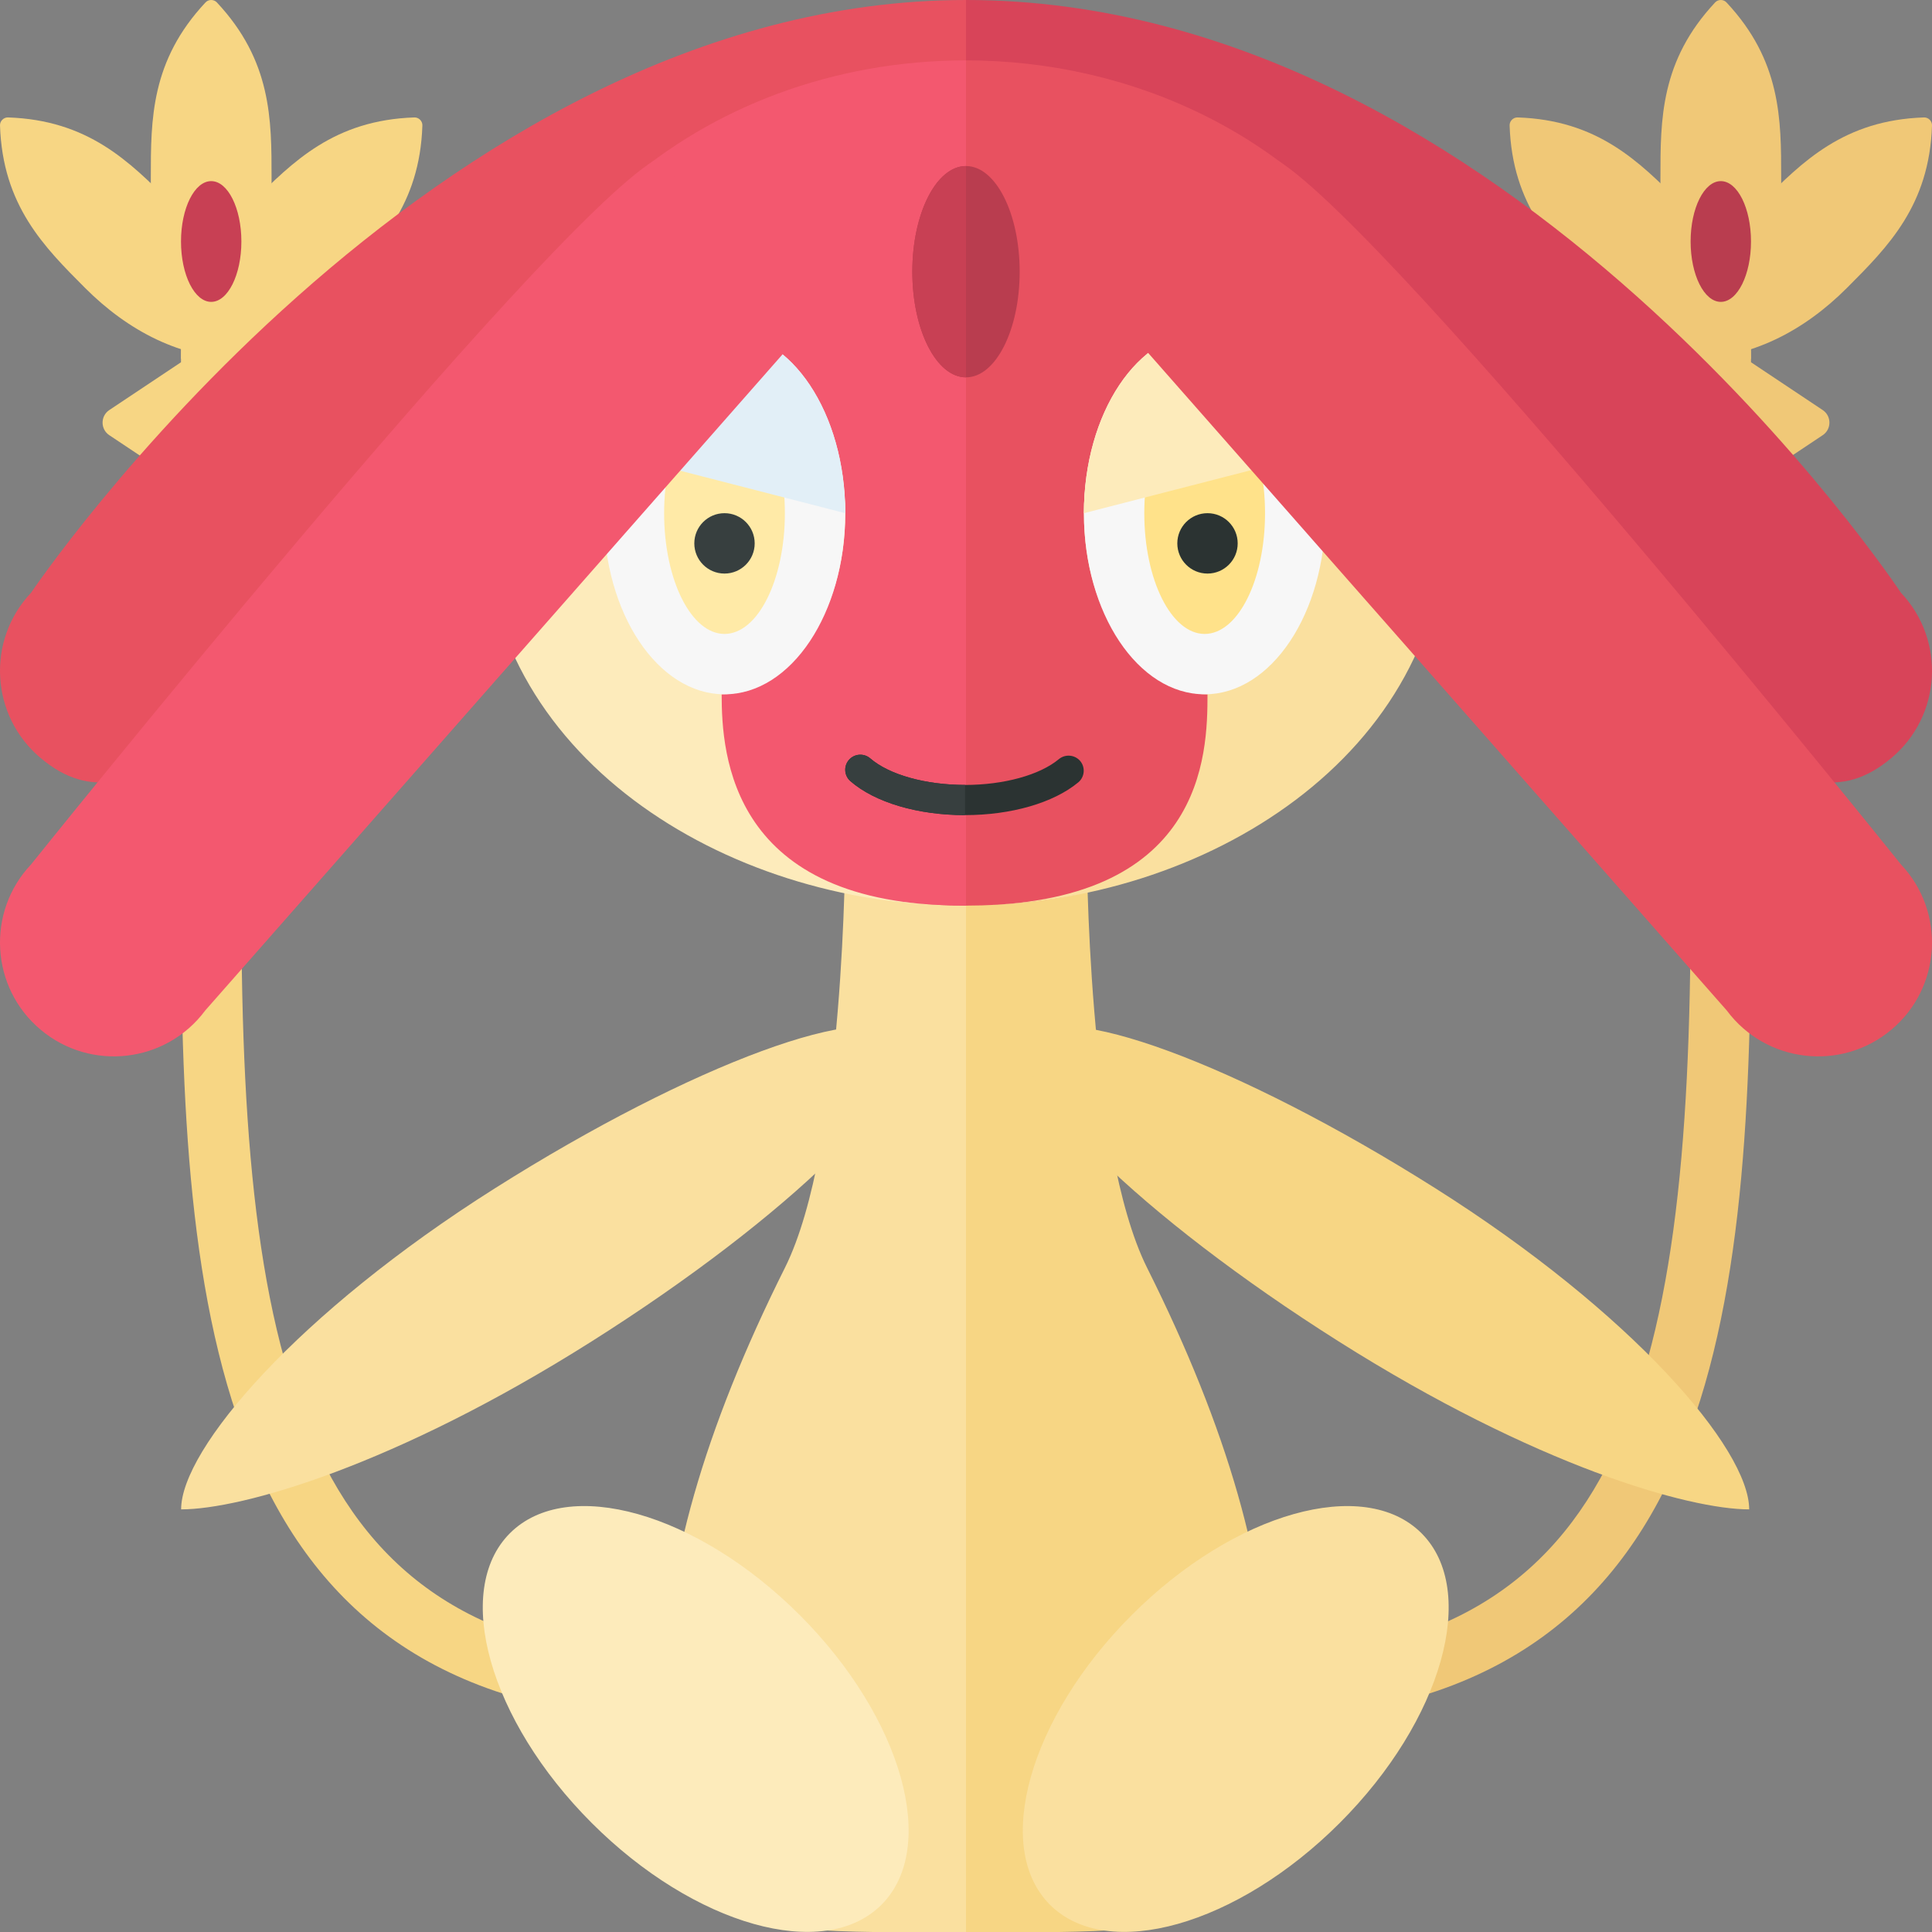 <?xml version="1.0" encoding="utf-8"?>
<!-- Generator: Adobe Illustrator 23.0.6, SVG Export Plug-In . SVG Version: 6.00 Build 0)  -->
<svg version="1.1" xmlns="http://www.w3.org/2000/svg" xmlns:xlink="http://www.w3.org/1999/xlink" x="0px" y="0px" width="32px"
	 height="32px" viewBox="0 0 32 32" enable-background="new 0 0 32 32" xml:space="preserve">
<rect x="0" y="0" width="32" height="32" fill="#808080" stroke="none"/>
<g id="labels">
</g>
<g id="icons">
	<g>
		<g>
			<path fill="#F7D684" d="M11.526,28.5v-1c-6.328,0-7.528-4.392-7.528-12.496V8h-1v7.004C2.998,22.116,3.65,28.5,11.526,28.5z"/>
			<g>
				<path fill="#F7D684" d="M3.591,0.039c-0.049-0.052-0.137-0.052-0.186,0C2.498,1.007,2.498,1.975,2.498,2.943c0,1,0,2,1,3
					c1-1,1-2,1-3C4.498,1.975,4.498,1.007,3.591,0.039z"/>
				<path fill="#F7D684" d="M6.864,1.945c0.072-0.002,0.134,0.06,0.132,0.132c-0.043,1.326-0.728,2.01-1.412,2.695
					C4.877,5.479,3.998,5.943,2.998,5.943c0-1,0.464-1.879,1.172-2.586C4.854,2.673,5.538,1.989,6.864,1.945z"/>
				<path fill="#F7D684" d="M0.132,1.945C0.06,1.943-0.002,2.005,0,2.077c0.043,1.326,0.728,2.01,1.412,2.695
					c0.707,0.707,1.586,1.172,2.586,1.172c0-1-0.464-1.879-1.172-2.586C2.142,2.673,1.457,1.989,0.132,1.945z"/>
			</g>
			<path fill="#F7D684" d="M2.811,7.875L1.81,7.208c-0.148-0.099-0.148-0.317,0-0.416L2.998,6h1l1.188,0.792
				c0.148,0.099,0.148,0.317,0,0.416L4.185,7.875c-0.089,0.059-0.089,0.19,0,0.25l1.001,0.667c0.148,0.099,0.148,0.317,0,0.416
				L3.998,10h-1L1.81,9.208c-0.148-0.099-0.148-0.317,0-0.416l1.001-0.667C2.9,8.065,2.9,7.935,2.811,7.875z"/>
			
				<rect x="2.998" y="4.961" transform="matrix(-1 -5.093182e-11 5.093182e-11 -1 6.996 11.921)" fill="#F7D684" width="1" height="2"/>
			<g>
				<ellipse fill="#C84054" cx="3.498" cy="4" rx="0.5" ry="1"/>
			</g>
		</g>
		<path fill="#E85160" d="M0.674,12.556L0.674,12.556c0.831,0.697,1.576,0.428,2.725-0.319c0,0,7.78-8.904,12.601-8.904
			c0,0,0-2.321,0-3.333C7.123,0,0.515,9.817,0.515,9.817C-0.23,10.605-0.158,11.859,0.674,12.556z"/>
		<g>
			<rect x="28.002" y="4.961" fill="#F0C877" width="1" height="2"/>
			<path fill="#F0C877" d="M20.474,28.5v-1c6.328,0,7.528-4.392,7.528-12.496V8h1v7.004C29.002,22.116,28.35,28.5,20.474,28.5z"/>
			<g>
				<path fill="#F0C877" d="M28.409,0.039c0.049-0.052,0.137-0.052,0.186,0c0.907,0.968,0.907,1.936,0.907,2.904c0,1,0,2-1,3
					c-1-1-1-2-1-3C27.502,1.975,27.502,1.007,28.409,0.039z"/>
				<path fill="#F0C877" d="M25.136,1.945c-0.072-0.002-0.134,0.06-0.132,0.132c0.043,1.326,0.728,2.01,1.412,2.695
					c0.707,0.707,1.586,1.172,2.586,1.172c0-1-0.464-1.879-1.172-2.586C27.146,2.673,26.462,1.989,25.136,1.945z"/>
				<path fill="#F0C877" d="M31.868,1.945C31.94,1.943,32.002,2.005,32,2.077c-0.043,1.326-0.728,2.01-1.412,2.695
					c-0.707,0.707-1.586,1.172-2.586,1.172c0-1,0.464-1.879,1.172-2.586C29.858,2.673,30.543,1.989,31.868,1.945z"/>
			</g>
			<path fill="#F0C877" d="M29.189,7.875l1.001-0.667c0.148-0.099,0.148-0.317,0-0.416L29.002,6h-1l-1.188,0.792
				c-0.148,0.099-0.148,0.317,0,0.416l1.001,0.667c0.089,0.059,0.089,0.19,0,0.25l-1.001,0.667c-0.148,0.099-0.148,0.317,0,0.416
				L28.002,10h1l1.188-0.792c0.148-0.099,0.148-0.317,0-0.416l-1.001-0.667C29.1,8.065,29.1,7.935,29.189,7.875z"/>
			<g>
				<ellipse fill="#B93D4F" cx="28.502" cy="4" rx="0.5" ry="1"/>
			</g>
		</g>
		<path fill="#D84459" d="M31.326,12.556L31.326,12.556c-0.831,0.697-1.576,0.428-2.725-0.319c0,0-7.78-8.904-12.601-8.904
			c0,0,0-2.321,0-3.333c8.983,0,15.485,9.817,15.485,9.817C32.23,10.605,32.158,11.859,31.326,12.556z"/>
		<path fill="#F7D684" d="M16,14h2c0,0,0,5,1,7c1.342,2.683,2,5,2,7c0,4-0.53,4.03-5,4L16,14z"/>
		
			<ellipse transform="matrix(0.707 -0.707 0.707 0.707 -14.137 22.816)" fill="#FAE09F" cx="20.473" cy="28.473" rx="4.352" ry="2.436"/>
		<path fill="#FAE09F" d="M16,14h-2c0,0,0,5-1,7c-1.342,2.683-2,5-2,7c0,4,0.53,4.03,5,4L16,14z"/>
		
			<ellipse transform="matrix(0.707 -0.707 0.707 0.707 -16.757 16.491)" fill="#FDEBBB" cx="11.527" cy="28.473" rx="2.436" ry="4.352"/>
		<path fill="#FAE09F" d="M9.801,22.217C6.533,24.283,4,25,3,25c0-1,1.931-3.254,5.199-5.319s6.276-3.171,6.719-2.471
			C15.36,17.911,13.069,20.152,9.801,22.217z"/>
		<path fill="#F7D684" d="M22.171,22.217C25.439,24.283,27.972,25,28.972,25c0-1-1.931-3.254-5.199-5.319s-6.276-3.171-6.719-2.471
			C16.612,17.911,18.903,20.152,22.171,22.217z"/>
		<ellipse fill="#E85160" cx="16" cy="8" rx="8" ry="7"/>
		<path fill="#F3586F" d="M16,15c-4.418,0-8-3.134-8-7s3.582-7,8-7V15z"/>
		<path fill="#FDEBBB" d="M11.953,11.5C13,11.5,14,10.256,14,8.5C14,6.75,12.751,5,11,5C9.479,5,8,6.25,8,8.5c0,4,4,6.5,7.953,6.5
			C12.099,15,11.953,12.5,11.953,11.5z"/>
		<path fill="#2B3332" d="M15.983,13.501c-0.782,0-1.491-0.21-1.897-0.562c-0.104-0.09-0.116-0.249-0.025-0.353
			c0.09-0.104,0.249-0.115,0.353-0.025c0.313,0.271,0.915,0.44,1.57,0.44c0.642,0,1.238-0.164,1.555-0.428
			c0.106-0.087,0.264-0.073,0.353,0.032c0.088,0.106,0.074,0.264-0.032,0.353C17.45,13.298,16.749,13.501,15.983,13.501z"/>
		<path fill="#373F3F" d="M15.983,13.501c-0.782,0-1.491-0.21-1.897-0.562c-0.104-0.09-0.116-0.249-0.025-0.353
			c0.09-0.104,0.249-0.115,0.353-0.025c0.313,0.271,0.915,0.44,1.57,0.44V13.501z"/>
		<g>
			<ellipse fill="#F7F7F7" cx="12" cy="8.5" rx="2" ry="3"/>
			<ellipse fill="#FFEAA7" cx="12" cy="8.5" rx="1" ry="2"/>
			<path fill="#E2EFF7" d="M14,8.5c0-1.657-0.895-3-2-3c-0.871,0-1.612,0.835-1.886,2L14,8.5z"/>
		</g>
		<path fill="#FAE09F" d="M20,11.5c-1.047,0-2.047-1.244-2.047-3c0-1.75,1.249-3.5,3-3.5c1.521,0,3,1.25,3,3.5c0,4-4,6.5-7.953,6.5
			C19.948,15,20,12.5,20,11.5z"/>
		<g>
			<ellipse fill="#F7F7F7" cx="19.953" cy="8.5" rx="2" ry="3"/>
			<ellipse fill="#FFE28A" cx="19.953" cy="8.5" rx="1" ry="2"/>
			<path fill="#FDEBBB" d="M17.953,8.5c0-1.657,0.895-3,2-3c0.871,0,1.612,0.835,1.886,2L17.953,8.5z"/>
		</g>
		<path fill="#E85160" d="M31.326,17.056L31.326,17.056c-0.831,0.697-2.078,0.551-2.725-0.319L19.006,5.833
			c0,0,1.395-2.791,2.159-3.174c1.923,1.186,10.32,11.658,10.32,11.658C32.23,15.105,32.158,16.359,31.326,17.056z"/>
		<path fill="#F3586F" d="M0.674,17.056L0.674,17.056c0.831,0.697,2.078,0.551,2.725-0.319l9.594-10.904
			c0,0-1.395-2.791-2.159-3.174C8.912,3.844,0.515,14.317,0.515,14.317C-0.23,15.105-0.158,16.359,0.674,17.056z"/>
		<g>
			<ellipse fill="#B93D4F" cx="16" cy="4.5" rx="0.889" ry="1.75"/>
			<path fill="#C84054" d="M16,6.25c-0.491,0-0.889-0.784-0.889-1.75S15.509,2.75,16,2.75V6.25z"/>
		</g>
		<circle fill="#373F3F" cx="12" cy="9" r="0.5"/>
		<circle fill="#2B3332" cx="20" cy="9" r="0.5"/>
	</g>
</g>
</svg>

